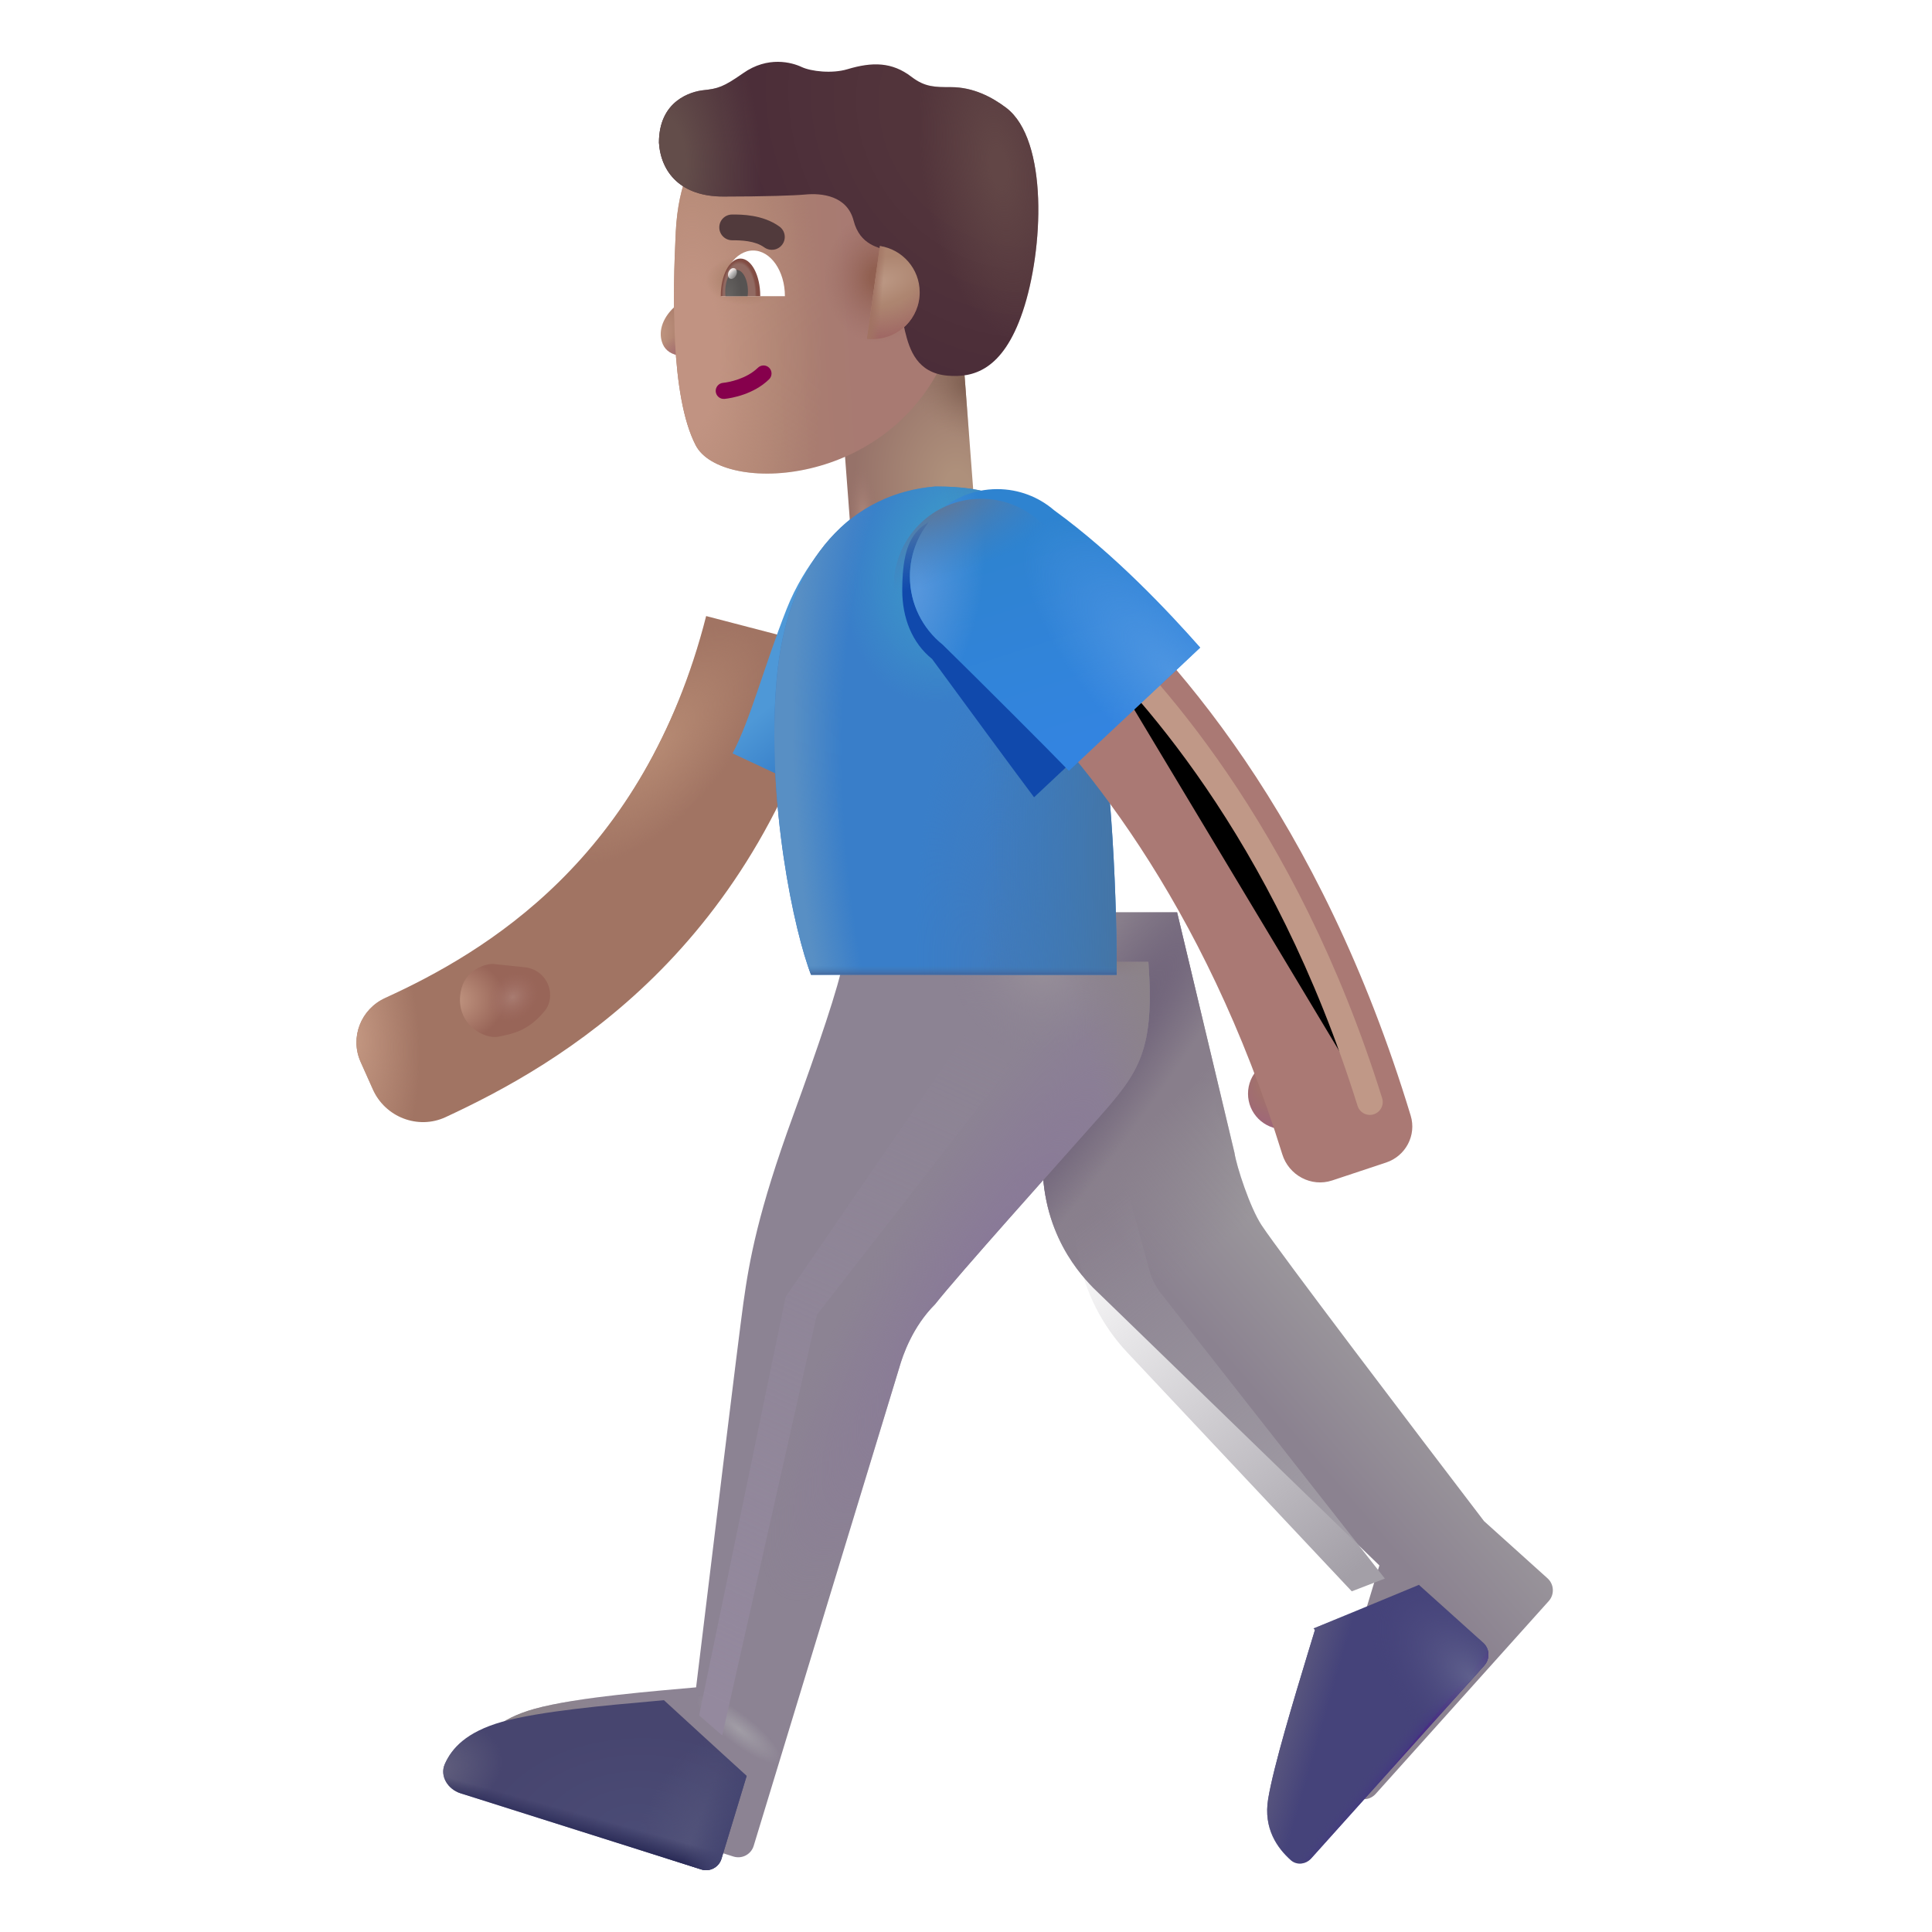 <svg viewBox="1 1 30 30" xmlns="http://www.w3.org/2000/svg">
<rect x="14.016" y="6.699" width="1.946" height="3.44" transform="rotate(-4.337 14.016 6.699)" fill="url(#paint0_radial_4002_105)"/>
<rect x="14.016" y="6.699" width="1.946" height="3.44" transform="rotate(-4.337 14.016 6.699)" fill="url(#paint1_radial_4002_105)"/>
<rect x="14.016" y="6.699" width="1.946" height="3.44" transform="rotate(-4.337 14.016 6.699)" fill="url(#paint2_radial_4002_105)"/>
<path d="M11.469 5.769C11.625 5.622 11.706 5.403 11.727 5.312H11.907V6.437C11.692 6.573 11.384 6.552 11.293 6.347C11.215 6.171 11.274 5.952 11.469 5.769Z" fill="url(#paint3_radial_4002_105)"/>
<path d="M11.469 5.769C11.625 5.622 11.706 5.403 11.727 5.312H11.907V6.437C11.692 6.573 11.384 6.552 11.293 6.347C11.215 6.171 11.274 5.952 11.469 5.769Z" fill="url(#paint4_radial_4002_105)"/>
<g filter="url(#filter0_i_4002_105)">
<path d="M11.693 4.805C11.732 4.004 11.991 3.617 12.113 3.505H15.846L15.908 6.668C15.042 8.79 12.397 8.881 12.002 8.113C11.607 7.346 11.648 5.732 11.693 4.805Z" fill="url(#paint5_linear_4002_105)"/>
<path d="M11.693 4.805C11.732 4.004 11.991 3.617 12.113 3.505H15.846L15.908 6.668C15.042 8.79 12.397 8.881 12.002 8.113C11.607 7.346 11.648 5.732 11.693 4.805Z" fill="url(#paint6_radial_4002_105)"/>
<path d="M11.693 4.805C11.732 4.004 11.991 3.617 12.113 3.505H15.846L15.908 6.668C15.042 8.79 12.397 8.881 12.002 8.113C11.607 7.346 11.648 5.732 11.693 4.805Z" fill="url(#paint7_radial_4002_105)"/>
<path d="M11.693 4.805C11.732 4.004 11.991 3.617 12.113 3.505H15.846L15.908 6.668C15.042 8.79 12.397 8.881 12.002 8.113C11.607 7.346 11.648 5.732 11.693 4.805Z" fill="url(#paint8_radial_4002_105)"/>
</g>
<g filter="url(#filter1_ii_4002_105)">
<path d="M12.332 4.052C11.676 4.052 11.363 3.681 11.332 3.216C11.332 2.56 11.833 2.42 12.027 2.4C12.246 2.376 12.332 2.353 12.637 2.138C13.025 1.864 13.398 1.97 13.547 2.04C13.695 2.11 14.023 2.146 14.258 2.075C14.648 1.958 14.953 1.962 15.254 2.193C15.463 2.353 15.617 2.353 15.867 2.353C16.211 2.353 16.503 2.507 16.723 2.673C17.38 3.17 17.305 4.88 16.98 5.841C16.67 6.76 16.203 6.868 15.812 6.833C15.342 6.791 15.223 6.435 15.152 6.138C15.096 5.9 14.952 5.148 14.887 4.9C14.751 4.838 14.456 4.814 14.355 4.427C14.255 4.039 13.863 3.995 13.598 4.021C13.436 4.036 12.988 4.052 12.332 4.052Z" fill="url(#paint9_radial_4002_105)"/>
<path d="M12.332 4.052C11.676 4.052 11.363 3.681 11.332 3.216C11.332 2.56 11.833 2.42 12.027 2.4C12.246 2.376 12.332 2.353 12.637 2.138C13.025 1.864 13.398 1.97 13.547 2.04C13.695 2.11 14.023 2.146 14.258 2.075C14.648 1.958 14.953 1.962 15.254 2.193C15.463 2.353 15.617 2.353 15.867 2.353C16.211 2.353 16.503 2.507 16.723 2.673C17.38 3.17 17.305 4.88 16.98 5.841C16.67 6.76 16.203 6.868 15.812 6.833C15.342 6.791 15.223 6.435 15.152 6.138C15.096 5.9 14.952 5.148 14.887 4.9C14.751 4.838 14.456 4.814 14.355 4.427C14.255 4.039 13.863 3.995 13.598 4.021C13.436 4.036 12.988 4.052 12.332 4.052Z" fill="url(#paint10_radial_4002_105)"/>
<path d="M12.332 4.052C11.676 4.052 11.363 3.681 11.332 3.216C11.332 2.56 11.833 2.42 12.027 2.4C12.246 2.376 12.332 2.353 12.637 2.138C13.025 1.864 13.398 1.97 13.547 2.04C13.695 2.11 14.023 2.146 14.258 2.075C14.648 1.958 14.953 1.962 15.254 2.193C15.463 2.353 15.617 2.353 15.867 2.353C16.211 2.353 16.503 2.507 16.723 2.673C17.38 3.17 17.305 4.88 16.98 5.841C16.67 6.76 16.203 6.868 15.812 6.833C15.342 6.791 15.223 6.435 15.152 6.138C15.096 5.9 14.952 5.148 14.887 4.9C14.751 4.838 14.456 4.814 14.355 4.427C14.255 4.039 13.863 3.995 13.598 4.021C13.436 4.036 12.988 4.052 12.332 4.052Z" fill="url(#paint11_radial_4002_105)"/>
</g>
<path d="M14.464 6.259L14.663 4.82C15.013 4.872 15.281 5.174 15.281 5.538C15.281 5.94 14.956 6.265 14.555 6.265C14.524 6.265 14.494 6.263 14.464 6.259Z" fill="url(#paint12_radial_4002_105)"/>
<path d="M14.464 6.259L14.663 4.82C15.013 4.872 15.281 5.174 15.281 5.538C15.281 5.94 14.956 6.265 14.555 6.265C14.524 6.265 14.494 6.263 14.464 6.259Z" fill="url(#paint13_radial_4002_105)"/>
<path d="M14.464 6.259L14.663 4.82C15.013 4.872 15.281 5.174 15.281 5.538C15.281 5.94 14.956 6.265 14.555 6.265C14.524 6.265 14.494 6.263 14.464 6.259Z" fill="url(#paint14_linear_4002_105)"/>
<g filter="url(#filter2_iii_4002_105)">
<path d="M19.169 19.901L18.278 16.167H16.497C16.445 16.782 16.345 18.383 16.207 19.683C16.07 20.983 16.7 21.714 16.973 21.995L21.419 26.308C21.221 26.969 20.792 28.333 20.692 28.933C20.615 29.395 20.837 29.701 21.043 29.885C21.136 29.968 21.277 29.949 21.361 29.856L24.049 26.861C24.141 26.758 24.132 26.6 24.03 26.508L23.044 25.62C22.002 24.256 19.853 21.427 19.591 21.026C19.409 20.75 19.2 20.11 19.169 19.901Z" fill="url(#paint15_linear_4002_105)"/>
<path d="M19.169 19.901L18.278 16.167H16.497C16.445 16.782 16.345 18.383 16.207 19.683C16.07 20.983 16.7 21.714 16.973 21.995L21.419 26.308C21.221 26.969 20.792 28.333 20.692 28.933C20.615 29.395 20.837 29.701 21.043 29.885C21.136 29.968 21.277 29.949 21.361 29.856L24.049 26.861C24.141 26.758 24.132 26.6 24.03 26.508L23.044 25.62C22.002 24.256 19.853 21.427 19.591 21.026C19.409 20.75 19.2 20.11 19.169 19.901Z" fill="url(#paint16_radial_4002_105)"/>
<path d="M19.169 19.901L18.278 16.167H16.497C16.445 16.782 16.345 18.383 16.207 19.683C16.07 20.983 16.7 21.714 16.973 21.995L21.419 26.308C21.221 26.969 20.792 28.333 20.692 28.933C20.615 29.395 20.837 29.701 21.043 29.885C21.136 29.968 21.277 29.949 21.361 29.856L24.049 26.861C24.141 26.758 24.132 26.6 24.03 26.508L23.044 25.62C22.002 24.256 19.853 21.427 19.591 21.026C19.409 20.75 19.2 20.11 19.169 19.901Z" fill="url(#paint17_radial_4002_105)"/>
</g>
<g filter="url(#filter3_i_4002_105)">
<path d="M12.817 18.519C13.2 17.468 13.533 16.49 13.59 16.136L18.332 16.136C18.432 17.511 18.188 17.848 17.559 18.558C16.866 19.339 15.387 20.987 15.02 21.452C14.67 21.802 14.52 22.241 14.465 22.433L12.203 29.863C12.162 29.996 12.021 30.07 11.888 30.028L8.151 28.846C7.956 28.784 7.825 28.58 7.907 28.393C8.014 28.149 8.24 27.894 8.793 27.737C9.456 27.55 10.736 27.454 11.309 27.401C11.522 25.636 11.968 21.97 12.043 21.433C12.137 20.761 12.27 20.019 12.817 18.519Z" fill="#8C8393"/>
<path d="M12.817 18.519C13.2 17.468 13.533 16.49 13.59 16.136L18.332 16.136C18.432 17.511 18.188 17.848 17.559 18.558C16.866 19.339 15.387 20.987 15.02 21.452C14.67 21.802 14.52 22.241 14.465 22.433L12.203 29.863C12.162 29.996 12.021 30.07 11.888 30.028L8.151 28.846C7.956 28.784 7.825 28.58 7.907 28.393C8.014 28.149 8.24 27.894 8.793 27.737C9.456 27.55 10.736 27.454 11.309 27.401C11.522 25.636 11.968 21.97 12.043 21.433C12.137 20.761 12.27 20.019 12.817 18.519Z" fill="url(#paint18_radial_4002_105)"/>
<path d="M12.817 18.519C13.2 17.468 13.533 16.49 13.59 16.136L18.332 16.136C18.432 17.511 18.188 17.848 17.559 18.558C16.866 19.339 15.387 20.987 15.02 21.452C14.67 21.802 14.52 22.241 14.465 22.433L12.203 29.863C12.162 29.996 12.021 30.07 11.888 30.028L8.151 28.846C7.956 28.784 7.825 28.58 7.907 28.393C8.014 28.149 8.24 27.894 8.793 27.737C9.456 27.55 10.736 27.454 11.309 27.401C11.522 25.636 11.968 21.97 12.043 21.433C12.137 20.761 12.27 20.019 12.817 18.519Z" fill="url(#paint19_radial_4002_105)"/>
<path d="M12.817 18.519C13.2 17.468 13.533 16.49 13.59 16.136L18.332 16.136C18.432 17.511 18.188 17.848 17.559 18.558C16.866 19.339 15.387 20.987 15.02 21.452C14.67 21.802 14.52 22.241 14.465 22.433L12.203 29.863C12.162 29.996 12.021 30.07 11.888 30.028L8.151 28.846C7.956 28.784 7.825 28.58 7.907 28.393C8.014 28.149 8.24 27.894 8.793 27.737C9.456 27.55 10.736 27.454 11.309 27.401C11.522 25.636 11.968 21.97 12.043 21.433C12.137 20.761 12.27 20.019 12.817 18.519Z" fill="url(#paint20_linear_4002_105)"/>
<path d="M12.817 18.519C13.2 17.468 13.533 16.49 13.59 16.136L18.332 16.136C18.432 17.511 18.188 17.848 17.559 18.558C16.866 19.339 15.387 20.987 15.02 21.452C14.67 21.802 14.52 22.241 14.465 22.433L12.203 29.863C12.162 29.996 12.021 30.07 11.888 30.028L8.151 28.846C7.956 28.784 7.825 28.58 7.907 28.393C8.014 28.149 8.24 27.894 8.793 27.737C9.456 27.55 10.736 27.454 11.309 27.401C11.522 25.636 11.968 21.97 12.043 21.433C12.137 20.761 12.27 20.019 12.817 18.519Z" fill="url(#paint21_radial_4002_105)"/>
<path d="M12.817 18.519C13.2 17.468 13.533 16.49 13.59 16.136L18.332 16.136C18.432 17.511 18.188 17.848 17.559 18.558C16.866 19.339 15.387 20.987 15.02 21.452C14.67 21.802 14.52 22.241 14.465 22.433L12.203 29.863C12.162 29.996 12.021 30.07 11.888 30.028L8.151 28.846C7.956 28.784 7.825 28.58 7.907 28.393C8.014 28.149 8.24 27.894 8.793 27.737C9.456 27.55 10.736 27.454 11.309 27.401C11.522 25.636 11.968 21.97 12.043 21.433C12.137 20.761 12.27 20.019 12.817 18.519Z" fill="url(#paint22_radial_4002_105)"/>
</g>
<path d="M12.594 28.577L12.203 29.863C12.162 29.996 12.021 30.07 11.888 30.028L8.151 28.846C7.956 28.784 7.825 28.58 7.907 28.393C8.014 28.149 8.24 27.894 8.793 27.737C9.384 27.57 10.466 27.476 11.099 27.42C11.176 27.413 11.247 27.407 11.309 27.401L11.309 27.4L12.594 28.577Z" fill="url(#paint23_radial_4002_105)"/>
<path d="M12.594 28.577L12.203 29.863C12.162 29.996 12.021 30.07 11.888 30.028L8.151 28.846C7.956 28.784 7.825 28.58 7.907 28.393C8.014 28.149 8.24 27.894 8.793 27.737C9.384 27.57 10.466 27.476 11.099 27.42C11.176 27.413 11.247 27.407 11.309 27.401L11.309 27.4L12.594 28.577Z" fill="url(#paint24_radial_4002_105)"/>
<path d="M12.594 28.577L12.203 29.863C12.162 29.996 12.021 30.07 11.888 30.028L8.151 28.846C7.956 28.784 7.825 28.58 7.907 28.393C8.014 28.149 8.24 27.894 8.793 27.737C9.384 27.57 10.466 27.476 11.099 27.42C11.176 27.413 11.247 27.407 11.309 27.401L11.309 27.4L12.594 28.577Z" fill="url(#paint25_radial_4002_105)"/>
<path d="M12.594 28.577L12.203 29.863C12.162 29.996 12.021 30.07 11.888 30.028L8.151 28.846C7.956 28.784 7.825 28.58 7.907 28.393C8.014 28.149 8.24 27.894 8.793 27.737C9.384 27.57 10.466 27.476 11.099 27.42C11.176 27.413 11.247 27.407 11.309 27.401L11.309 27.4L12.594 28.577Z" fill="url(#paint26_linear_4002_105)"/>
<path d="M12.594 28.577L12.203 29.863C12.162 29.996 12.021 30.07 11.888 30.028L8.151 28.846C7.956 28.784 7.825 28.58 7.907 28.393C8.014 28.149 8.24 27.894 8.793 27.737C9.384 27.57 10.466 27.476 11.099 27.42C11.176 27.413 11.247 27.407 11.309 27.401L11.309 27.4L12.594 28.577Z" fill="url(#paint27_linear_4002_105)"/>
<path d="M23.035 25.609L21.397 26.287L21.419 26.308C21.388 26.411 21.351 26.531 21.311 26.662C21.095 27.375 20.776 28.426 20.692 28.933C20.615 29.395 20.837 29.701 21.043 29.885C21.136 29.968 21.277 29.949 21.361 29.856L24.048 26.861C24.14 26.758 24.132 26.6 24.03 26.508L23.044 25.62C23.041 25.617 23.038 25.613 23.035 25.609Z" fill="#45437A"/>
<path d="M23.035 25.609L21.397 26.287L21.419 26.308C21.388 26.411 21.351 26.531 21.311 26.662C21.095 27.375 20.776 28.426 20.692 28.933C20.615 29.395 20.837 29.701 21.043 29.885C21.136 29.968 21.277 29.949 21.361 29.856L24.048 26.861C24.14 26.758 24.132 26.6 24.03 26.508L23.044 25.62C23.041 25.617 23.038 25.613 23.035 25.609Z" fill="url(#paint28_linear_4002_105)"/>
<path d="M23.035 25.609L21.397 26.287L21.419 26.308C21.388 26.411 21.351 26.531 21.311 26.662C21.095 27.375 20.776 28.426 20.692 28.933C20.615 29.395 20.837 29.701 21.043 29.885C21.136 29.968 21.277 29.949 21.361 29.856L24.048 26.861C24.14 26.758 24.132 26.6 24.03 26.508L23.044 25.62C23.041 25.617 23.038 25.613 23.035 25.609Z" fill="url(#paint29_linear_4002_105)"/>
<path d="M23.035 25.609L21.397 26.287L21.419 26.308C21.388 26.411 21.351 26.531 21.311 26.662C21.095 27.375 20.776 28.426 20.692 28.933C20.615 29.395 20.837 29.701 21.043 29.885C21.136 29.968 21.277 29.949 21.361 29.856L24.048 26.861C24.14 26.758 24.132 26.6 24.03 26.508L23.044 25.62C23.041 25.617 23.038 25.613 23.035 25.609Z" fill="url(#paint30_radial_4002_105)"/>
<g filter="url(#filter4_ii_4002_105)">
<path fill-rule="evenodd" clip-rule="evenodd" d="M9.169 18.347C8.74 18.546 8.23 18.346 8.039 17.914L7.849 17.488C7.681 17.108 7.854 16.669 8.232 16.496C9.765 15.792 12.255 14.347 13.215 10.566L15.223 11.089C14.037 15.757 10.932 17.529 9.169 18.347Z" fill="#A17463"/>
<path fill-rule="evenodd" clip-rule="evenodd" d="M9.169 18.347C8.74 18.546 8.23 18.346 8.039 17.914L7.849 17.488C7.681 17.108 7.854 16.669 8.232 16.496C9.765 15.792 12.255 14.347 13.215 10.566L15.223 11.089C14.037 15.757 10.932 17.529 9.169 18.347Z" fill="url(#paint31_radial_4002_105)"/>
<path fill-rule="evenodd" clip-rule="evenodd" d="M9.169 18.347C8.74 18.546 8.23 18.346 8.039 17.914L7.849 17.488C7.681 17.108 7.854 16.669 8.232 16.496C9.765 15.792 12.255 14.347 13.215 10.566L15.223 11.089C14.037 15.757 10.932 17.529 9.169 18.347Z" fill="url(#paint32_radial_4002_105)"/>
</g>
<path d="M13.215 10.456C13.496 9.744 13.989 9.232 14.2 9.066L14.16 13.534L12.375 12.698C12.653 12.175 12.864 11.347 13.215 10.456Z" fill="url(#paint33_linear_4002_105)"/>
<path d="M15.524 8.554C16.414 8.554 16.66 8.769 16.957 8.96L17.981 11.558C18.281 12.958 18.345 15.193 18.34 16.136H13.594C13.336 15.48 12.897 13.461 13.059 11.558C13.223 9.628 14.266 8.655 15.524 8.554Z" fill="#397EC9"/>
<path d="M15.524 8.554C16.414 8.554 16.66 8.769 16.957 8.96L17.981 11.558C18.281 12.958 18.345 15.193 18.34 16.136H13.594C13.336 15.48 12.897 13.461 13.059 11.558C13.223 9.628 14.266 8.655 15.524 8.554Z" fill="url(#paint34_radial_4002_105)"/>
<path d="M15.524 8.554C16.414 8.554 16.66 8.769 16.957 8.96L17.981 11.558C18.281 12.958 18.345 15.193 18.34 16.136H13.594C13.336 15.48 12.897 13.461 13.059 11.558C13.223 9.628 14.266 8.655 15.524 8.554Z" fill="url(#paint35_radial_4002_105)"/>
<path d="M15.524 8.554C16.414 8.554 16.66 8.769 16.957 8.96L17.981 11.558C18.281 12.958 18.345 15.193 18.34 16.136H13.594C13.336 15.48 12.897 13.461 13.059 11.558C13.223 9.628 14.266 8.655 15.524 8.554Z" fill="url(#paint36_radial_4002_105)"/>
<path d="M15.524 8.554C16.414 8.554 16.66 8.769 16.957 8.96L17.981 11.558C18.281 12.958 18.345 15.193 18.34 16.136H13.594C13.336 15.48 12.897 13.461 13.059 11.558C13.223 9.628 14.266 8.655 15.524 8.554Z" fill="url(#paint37_radial_4002_105)"/>
<path d="M15.524 8.554C16.414 8.554 16.66 8.769 16.957 8.96L17.981 11.558C18.281 12.958 18.345 15.193 18.34 16.136H13.594C13.336 15.48 12.897 13.461 13.059 11.558C13.223 9.628 14.266 8.655 15.524 8.554Z" fill="url(#paint38_linear_4002_105)"/>
<circle cx="20.93" cy="17.983" r="0.551" fill="url(#paint39_radial_4002_105)"/>
<g filter="url(#filter5_f_4002_105)">
<path d="M15.473 11.232C15.162 10.983 15.01 10.593 15.01 10.165C15.01 9.416 15.195 9.005 15.944 9.005C16.281 9.005 16.589 9.128 16.826 9.332C17.777 10.023 18.616 10.923 19.096 11.466L17.057 13.38C16.769 12.997 15.988 11.935 15.473 11.232Z" fill="#1049AC"/>
</g>
<g filter="url(#filter6_ii_4002_105)">
<path fill-rule="evenodd" clip-rule="evenodd" d="M21.836 19.18C21.511 19.288 21.162 19.1 21.061 18.773C19.846 14.851 17.895 12.483 16.519 11.228C16.081 10.828 16.003 10.146 16.391 9.697C16.737 9.296 17.335 9.225 17.739 9.568C19.365 10.949 21.65 13.544 23.055 18.173C23.148 18.479 22.977 18.801 22.673 18.902L21.836 19.18Z" fill="#AA7974"/>
</g>
<g filter="url(#filter7_f_4002_105)">
<path d="M17.787 10.644C18.756 11.55 20.943 13.862 22.271 18.112" stroke="#C09887" stroke-width="0.4" stroke-linecap="round"/>
</g>
<g filter="url(#filter8_i_4002_105)">
<path d="M15.388 11.16C15.078 10.911 14.879 10.529 14.879 10.101C14.879 9.352 15.486 8.745 16.235 8.745C16.572 8.745 16.88 8.868 17.117 9.072C18.068 9.763 18.907 10.663 19.387 11.206L17.348 13.12C17.04 12.8 15.966 11.728 15.388 11.16Z" fill="url(#paint40_linear_4002_105)"/>
<path d="M15.388 11.16C15.078 10.911 14.879 10.529 14.879 10.101C14.879 9.352 15.486 8.745 16.235 8.745C16.572 8.745 16.88 8.868 17.117 9.072C18.068 9.763 18.907 10.663 19.387 11.206L17.348 13.12C17.04 12.8 15.966 11.728 15.388 11.16Z" fill="url(#paint41_radial_4002_105)"/>
<path d="M15.388 11.16C15.078 10.911 14.879 10.529 14.879 10.101C14.879 9.352 15.486 8.745 16.235 8.745C16.572 8.745 16.88 8.868 17.117 9.072C18.068 9.763 18.907 10.663 19.387 11.206L17.348 13.12C17.04 12.8 15.966 11.728 15.388 11.16Z" fill="url(#paint42_radial_4002_105)"/>
</g>
<path d="M15.388 11.16C15.078 10.911 14.879 10.529 14.879 10.101C14.879 9.352 15.486 8.745 16.235 8.745C16.572 8.745 16.88 8.868 17.117 9.072C18.068 9.763 18.907 10.663 19.387 11.206L17.348 13.12C17.04 12.8 15.966 11.728 15.388 11.16Z" fill="url(#paint43_radial_4002_105)"/>
<path d="M8.657 15.968L9.153 16.02C9.363 16.042 9.527 16.212 9.541 16.422C9.548 16.518 9.524 16.614 9.465 16.689C9.201 17.019 8.94 17.055 8.743 17.097C8.524 17.144 8.067 16.905 8.153 16.405C8.213 16.058 8.534 15.965 8.657 15.968Z" fill="url(#paint44_radial_4002_105)"/>
<path d="M8.657 15.968L9.153 16.02C9.363 16.042 9.527 16.212 9.541 16.422C9.548 16.518 9.524 16.614 9.465 16.689C9.201 17.019 8.94 17.055 8.743 17.097C8.524 17.144 8.067 16.905 8.153 16.405C8.213 16.058 8.534 15.965 8.657 15.968Z" fill="url(#paint45_radial_4002_105)"/>
<path fill-rule="evenodd" clip-rule="evenodd" d="M12.945 6.712C12.993 6.762 12.992 6.841 12.943 6.889C12.705 7.123 12.361 7.183 12.251 7.194C12.183 7.201 12.121 7.151 12.114 7.082C12.107 7.014 12.157 6.952 12.226 6.945C12.319 6.936 12.592 6.883 12.768 6.711C12.818 6.662 12.897 6.663 12.945 6.712Z" fill="#86004C"/>
<path d="M12.2 5.599H13.188C13.188 5.207 12.966 4.89 12.694 4.89C12.421 4.89 12.2 5.207 12.2 5.599Z" fill="white"/>
<path d="M12.805 5.599L12.805 5.595C12.805 5.274 12.668 5.015 12.498 5.015C12.329 5.015 12.192 5.274 12.192 5.595L12.192 5.599H12.805Z" fill="url(#paint46_radial_4002_105)"/>
<path d="M12.609 5.599C12.612 5.575 12.614 5.551 12.614 5.526C12.614 5.341 12.535 5.191 12.438 5.191C12.341 5.191 12.262 5.341 12.262 5.526C12.262 5.551 12.263 5.575 12.266 5.599H12.609Z" fill="url(#paint47_radial_4002_105)"/>
<ellipse cx="12.373" cy="5.247" rx="0.064" ry="0.088" transform="rotate(24.61 12.373 5.247)" fill="url(#paint48_linear_4002_105)"/>
<g filter="url(#filter9_f_4002_105)">
<path d="M13.2 21.136L11.856 27.636L12.215 27.948L13.684 21.417L16.7 17.542L15.996 17.058L13.2 21.136Z" fill="url(#paint49_linear_4002_105)"/>
</g>
<g filter="url(#filter10_f_4002_105)">
<path d="M19.028 21.084L22.504 25.512L21.99 25.71L18.505 22.002C18.115 21.587 17.851 21.069 17.745 20.509L17.554 19.509L18.306 18.736L18.849 20.729C18.885 20.858 18.945 20.978 19.028 21.084Z" fill="url(#paint50_linear_4002_105)"/>
</g>
<g filter="url(#filter11_i_4002_105)">
<path fill-rule="evenodd" clip-rule="evenodd" d="M12.969 4.742C12.822 4.636 12.606 4.631 12.469 4.631C12.358 4.631 12.269 4.541 12.269 4.431C12.269 4.32 12.358 4.231 12.469 4.231C12.472 4.231 12.475 4.231 12.478 4.231C12.607 4.231 12.942 4.23 13.202 4.417C13.292 4.481 13.313 4.606 13.248 4.696C13.184 4.785 13.059 4.806 12.969 4.742Z" fill="#513A3C"/>
</g>
<defs>
<filter id="filter0_i_4002_105" x="11.465" y="3.305" width="4.443" height="5.249" filterUnits="userSpaceOnUse" color-interpolation-filters="sRGB">
<feFlood flood-opacity="0" result="BackgroundImageFix"/>
<feBlend mode="normal" in="SourceGraphic" in2="BackgroundImageFix" result="shape"/>
<feColorMatrix in="SourceAlpha" type="matrix" values="0 0 0 0 0 0 0 0 0 0 0 0 0 0 0 0 0 0 127 0" result="hardAlpha"/>
<feOffset dx="-0.2" dy="-0.2"/>
<feGaussianBlur stdDeviation="0.5"/>
<feComposite in2="hardAlpha" operator="arithmetic" k2="-1" k3="1"/>
<feColorMatrix type="matrix" values="0 0 0 0 0.545 0 0 0 0 0.329 0 0 0 0 0.431 0 0 0 1 0"/>
<feBlend mode="normal" in2="shape" result="effect1_innerShadow_4002_105"/>
</filter>
<filter id="filter1_ii_4002_105" x="11.032" y="1.66" width="6.391" height="5.479" filterUnits="userSpaceOnUse" color-interpolation-filters="sRGB">
<feFlood flood-opacity="0" result="BackgroundImageFix"/>
<feBlend mode="normal" in="SourceGraphic" in2="BackgroundImageFix" result="shape"/>
<feColorMatrix in="SourceAlpha" type="matrix" values="0 0 0 0 0 0 0 0 0 0 0 0 0 0 0 0 0 0 127 0" result="hardAlpha"/>
<feOffset dx="-0.3" dy="0.3"/>
<feGaussianBlur stdDeviation="0.3"/>
<feComposite in2="hardAlpha" operator="arithmetic" k2="-1" k3="1"/>
<feColorMatrix type="matrix" values="0 0 0 0 0.376 0 0 0 0 0.267 0 0 0 0 0.267 0 0 0 1 0"/>
<feBlend mode="normal" in2="shape" result="effect1_innerShadow_4002_105"/>
<feColorMatrix in="SourceAlpha" type="matrix" values="0 0 0 0 0 0 0 0 0 0 0 0 0 0 0 0 0 0 127 0" result="hardAlpha"/>
<feOffset dx="0.2" dy="-0.3"/>
<feGaussianBlur stdDeviation="0.375"/>
<feComposite in2="hardAlpha" operator="arithmetic" k2="-1" k3="1"/>
<feColorMatrix type="matrix" values="0 0 0 0 0.259 0 0 0 0 0.137 0 0 0 0 0.18 0 0 0 1 0"/>
<feBlend mode="normal" in2="effect1_innerShadow_4002_105" result="effect2_innerShadow_4002_105"/>
</filter>
<filter id="filter2_iii_4002_105" x="16.188" y="15.417" width="8.674" height="14.771" filterUnits="userSpaceOnUse" color-interpolation-filters="sRGB">
<feFlood flood-opacity="0" result="BackgroundImageFix"/>
<feBlend mode="normal" in="SourceGraphic" in2="BackgroundImageFix" result="shape"/>
<feColorMatrix in="SourceAlpha" type="matrix" values="0 0 0 0 0 0 0 0 0 0 0 0 0 0 0 0 0 0 127 0" result="hardAlpha"/>
<feOffset dx="0.75" dy="-0.75"/>
<feGaussianBlur stdDeviation="0.5"/>
<feComposite in2="hardAlpha" operator="arithmetic" k2="-1" k3="1"/>
<feColorMatrix type="matrix" values="0 0 0 0 0.439 0 0 0 0 0.388 0 0 0 0 0.486 0 0 0 1 0"/>
<feBlend mode="normal" in2="shape" result="effect1_innerShadow_4002_105"/>
<feColorMatrix in="SourceAlpha" type="matrix" values="0 0 0 0 0 0 0 0 0 0 0 0 0 0 0 0 0 0 127 0" result="hardAlpha"/>
<feOffset dy="-0.5"/>
<feGaussianBlur stdDeviation="0.375"/>
<feComposite in2="hardAlpha" operator="arithmetic" k2="-1" k3="1"/>
<feColorMatrix type="matrix" values="0 0 0 0 0.537 0 0 0 0 0.424 0 0 0 0 0.635 0 0 0 1 0"/>
<feBlend mode="normal" in2="effect1_innerShadow_4002_105" result="effect2_innerShadow_4002_105"/>
<feColorMatrix in="SourceAlpha" type="matrix" values="0 0 0 0 0 0 0 0 0 0 0 0 0 0 0 0 0 0 127 0" result="hardAlpha"/>
<feOffset dx="0.25" dy="0.25"/>
<feGaussianBlur stdDeviation="0.375"/>
<feComposite in2="hardAlpha" operator="arithmetic" k2="-1" k3="1"/>
<feColorMatrix type="matrix" values="0 0 0 0 0.529 0 0 0 0 0.49 0 0 0 0 0.537 0 0 0 1 0"/>
<feBlend mode="normal" in2="effect2_innerShadow_4002_105" result="effect3_innerShadow_4002_105"/>
</filter>
<filter id="filter3_i_4002_105" x="7.882" y="15.936" width="10.972" height="14.104" filterUnits="userSpaceOnUse" color-interpolation-filters="sRGB">
<feFlood flood-opacity="0" result="BackgroundImageFix"/>
<feBlend mode="normal" in="SourceGraphic" in2="BackgroundImageFix" result="shape"/>
<feColorMatrix in="SourceAlpha" type="matrix" values="0 0 0 0 0 0 0 0 0 0 0 0 0 0 0 0 0 0 127 0" result="hardAlpha"/>
<feOffset dx="0.5" dy="-0.2"/>
<feGaussianBlur stdDeviation="0.25"/>
<feComposite in2="hardAlpha" operator="arithmetic" k2="-1" k3="1"/>
<feColorMatrix type="matrix" values="0 0 0 0 0.62 0 0 0 0 0.592 0 0 0 0 0.612 0 0 0 1 0"/>
<feBlend mode="normal" in2="shape" result="effect1_innerShadow_4002_105"/>
</filter>
<filter id="filter4_ii_4002_105" x="6.785" y="10.566" width="8.438" height="7.859" filterUnits="userSpaceOnUse" color-interpolation-filters="sRGB">
<feFlood flood-opacity="0" result="BackgroundImageFix"/>
<feBlend mode="normal" in="SourceGraphic" in2="BackgroundImageFix" result="shape"/>
<feColorMatrix in="SourceAlpha" type="matrix" values="0 0 0 0 0 0 0 0 0 0 0 0 0 0 0 0 0 0 127 0" result="hardAlpha"/>
<feOffset dx="-1"/>
<feGaussianBlur stdDeviation="0.5"/>
<feComposite in2="hardAlpha" operator="arithmetic" k2="-1" k3="1"/>
<feColorMatrix type="matrix" values="0 0 0 0 0.573 0 0 0 0 0.325 0 0 0 0 0.38 0 0 0 1 0"/>
<feBlend mode="normal" in2="shape" result="effect1_innerShadow_4002_105"/>
<feColorMatrix in="SourceAlpha" type="matrix" values="0 0 0 0 0 0 0 0 0 0 0 0 0 0 0 0 0 0 127 0" result="hardAlpha"/>
<feOffset dx="-0.25"/>
<feGaussianBlur stdDeviation="0.25"/>
<feComposite in2="hardAlpha" operator="arithmetic" k2="-1" k3="1"/>
<feColorMatrix type="matrix" values="0 0 0 0 0.565 0 0 0 0 0.341 0 0 0 0 0.427 0 0 0 1 0"/>
<feBlend mode="normal" in2="effect1_innerShadow_4002_105" result="effect2_innerShadow_4002_105"/>
</filter>
<filter id="filter5_f_4002_105" x="14.26" y="8.255" width="5.586" height="5.875" filterUnits="userSpaceOnUse" color-interpolation-filters="sRGB">
<feFlood flood-opacity="0" result="BackgroundImageFix"/>
<feBlend mode="normal" in="SourceGraphic" in2="BackgroundImageFix" result="shape"/>
<feGaussianBlur stdDeviation="0.375" result="effect1_foregroundBlur_4002_105"/>
</filter>
<filter id="filter6_ii_4002_105" x="15.741" y="9.099" width="7.59" height="10.511" filterUnits="userSpaceOnUse" color-interpolation-filters="sRGB">
<feFlood flood-opacity="0" result="BackgroundImageFix"/>
<feBlend mode="normal" in="SourceGraphic" in2="BackgroundImageFix" result="shape"/>
<feColorMatrix in="SourceAlpha" type="matrix" values="0 0 0 0 0 0 0 0 0 0 0 0 0 0 0 0 0 0 127 0" result="hardAlpha"/>
<feOffset dx="0.25" dy="-0.25"/>
<feGaussianBlur stdDeviation="0.4"/>
<feComposite in2="hardAlpha" operator="arithmetic" k2="-1" k3="1"/>
<feColorMatrix type="matrix" values="0 0 0 0 0.635 0 0 0 0 0.404 0 0 0 0 0.522 0 0 0 1 0"/>
<feBlend mode="normal" in2="shape" result="effect1_innerShadow_4002_105"/>
<feColorMatrix in="SourceAlpha" type="matrix" values="0 0 0 0 0 0 0 0 0 0 0 0 0 0 0 0 0 0 127 0" result="hardAlpha"/>
<feOffset dx="-0.4" dy="0.4"/>
<feGaussianBlur stdDeviation="0.4"/>
<feComposite in2="hardAlpha" operator="arithmetic" k2="-1" k3="1"/>
<feColorMatrix type="matrix" values="0 0 0 0 0.745 0 0 0 0 0.6 0 0 0 0 0.486 0 0 0 1 0"/>
<feBlend mode="normal" in2="effect1_innerShadow_4002_105" result="effect2_innerShadow_4002_105"/>
</filter>
<filter id="filter7_f_4002_105" x="16.987" y="9.844" width="6.084" height="9.069" filterUnits="userSpaceOnUse" color-interpolation-filters="sRGB">
<feFlood flood-opacity="0" result="BackgroundImageFix"/>
<feBlend mode="normal" in="SourceGraphic" in2="BackgroundImageFix" result="shape"/>
<feGaussianBlur stdDeviation="0.3" result="effect1_foregroundBlur_4002_105"/>
</filter>
<filter id="filter8_i_4002_105" x="14.879" y="8.595" width="4.758" height="4.525" filterUnits="userSpaceOnUse" color-interpolation-filters="sRGB">
<feFlood flood-opacity="0" result="BackgroundImageFix"/>
<feBlend mode="normal" in="SourceGraphic" in2="BackgroundImageFix" result="shape"/>
<feColorMatrix in="SourceAlpha" type="matrix" values="0 0 0 0 0 0 0 0 0 0 0 0 0 0 0 0 0 0 127 0" result="hardAlpha"/>
<feOffset dx="0.25" dy="-0.15"/>
<feGaussianBlur stdDeviation="0.25"/>
<feComposite in2="hardAlpha" operator="arithmetic" k2="-1" k3="1"/>
<feColorMatrix type="matrix" values="0 0 0 0 0.161 0 0 0 0 0.475 0 0 0 0 0.867 0 0 0 1 0"/>
<feBlend mode="normal" in2="shape" result="effect1_innerShadow_4002_105"/>
</filter>
<filter id="filter9_f_4002_105" x="10.856" y="16.058" width="6.844" height="12.891" filterUnits="userSpaceOnUse" color-interpolation-filters="sRGB">
<feFlood flood-opacity="0" result="BackgroundImageFix"/>
<feBlend mode="normal" in="SourceGraphic" in2="BackgroundImageFix" result="shape"/>
<feGaussianBlur stdDeviation="0.5" result="effect1_foregroundBlur_4002_105"/>
</filter>
<filter id="filter10_f_4002_105" x="16.804" y="17.986" width="6.45" height="8.475" filterUnits="userSpaceOnUse" color-interpolation-filters="sRGB">
<feFlood flood-opacity="0" result="BackgroundImageFix"/>
<feBlend mode="normal" in="SourceGraphic" in2="BackgroundImageFix" result="shape"/>
<feGaussianBlur stdDeviation="0.375" result="effect1_foregroundBlur_4002_105"/>
</filter>
<filter id="filter11_i_4002_105" x="12.169" y="4.231" width="1.117" height="0.648" filterUnits="userSpaceOnUse" color-interpolation-filters="sRGB">
<feFlood flood-opacity="0" result="BackgroundImageFix"/>
<feBlend mode="normal" in="SourceGraphic" in2="BackgroundImageFix" result="shape"/>
<feColorMatrix in="SourceAlpha" type="matrix" values="0 0 0 0 0 0 0 0 0 0 0 0 0 0 0 0 0 0 127 0" result="hardAlpha"/>
<feOffset dx="-0.1" dy="0.1"/>
<feGaussianBlur stdDeviation="0.1"/>
<feComposite in2="hardAlpha" operator="arithmetic" k2="-1" k3="1"/>
<feColorMatrix type="matrix" values="0 0 0 0 0.259 0 0 0 0 0.169 0 0 0 0 0.161 0 0 0 1 0"/>
<feBlend mode="normal" in2="shape" result="effect1_innerShadow_4002_105"/>
</filter>
<radialGradient id="paint0_radial_4002_105" cx="0" cy="0" r="1" gradientUnits="userSpaceOnUse" gradientTransform="translate(15.724 8.708) rotate(-91.333) scale(2.214 1.599)">
<stop offset="0.116" stop-color="#AE907B"/>
<stop offset="1" stop-color="#967269"/>
</radialGradient>
<radialGradient id="paint1_radial_4002_105" cx="0" cy="0" r="1" gradientUnits="userSpaceOnUse" gradientTransform="translate(16.078 7.137) rotate(128.9) scale(0.854 1.156)">
<stop stop-color="#77584A"/>
<stop offset="1" stop-color="#9C7C6A" stop-opacity="0"/>
</radialGradient>
<radialGradient id="paint2_radial_4002_105" cx="0" cy="0" r="1" gradientUnits="userSpaceOnUse" gradientTransform="translate(14.23 9.112) rotate(-89.272) scale(0.869 0.24)">
<stop stop-color="#B08A7D"/>
<stop offset="1" stop-color="#9A746D" stop-opacity="0"/>
</radialGradient>
<radialGradient id="paint3_radial_4002_105" cx="0" cy="0" r="1" gradientUnits="userSpaceOnUse" gradientTransform="translate(11.178 6.206) rotate(28.413) scale(0.542 0.765)">
<stop offset="0.101" stop-color="#BF9580"/>
<stop offset="0.684" stop-color="#AD7F6D"/>
</radialGradient>
<radialGradient id="paint4_radial_4002_105" cx="0" cy="0" r="1" gradientUnits="userSpaceOnUse" gradientTransform="translate(11.583 6.523) rotate(-112.383) scale(0.315 0.473)">
<stop stop-color="#A66D75"/>
<stop offset="1" stop-color="#A66D75" stop-opacity="0"/>
</radialGradient>
<linearGradient id="paint5_linear_4002_105" x1="14.528" y1="6.245" x2="11.665" y2="6.417" gradientUnits="userSpaceOnUse">
<stop stop-color="#A87A72"/>
<stop offset="1" stop-color="#AB826C"/>
</linearGradient>
<radialGradient id="paint6_radial_4002_105" cx="0" cy="0" r="1" gradientUnits="userSpaceOnUse" gradientTransform="translate(14.84 5.503) rotate(-176.82) scale(0.845 1.03)">
<stop offset="0.156" stop-color="#916051"/>
<stop offset="1" stop-color="#9C6E67" stop-opacity="0"/>
</radialGradient>
<radialGradient id="paint7_radial_4002_105" cx="0" cy="0" r="1" gradientUnits="userSpaceOnUse" gradientTransform="translate(11.944 6.69) rotate(-90) scale(5.188 2.016)">
<stop offset="0.219" stop-color="#C19382"/>
<stop offset="1" stop-color="#BD927E" stop-opacity="0"/>
</radialGradient>
<radialGradient id="paint8_radial_4002_105" cx="0" cy="0" r="1" gradientUnits="userSpaceOnUse" gradientTransform="translate(12.772 5.55) rotate(90) scale(0.391 0.609)">
<stop offset="0.155" stop-color="#A67D65"/>
<stop offset="1" stop-color="#A67D65" stop-opacity="0"/>
</radialGradient>
<radialGradient id="paint9_radial_4002_105" cx="0" cy="0" r="1" gradientUnits="userSpaceOnUse" gradientTransform="translate(16.715 2.841) rotate(137.726) scale(4.646 5.268)">
<stop offset="0.363" stop-color="#52343B"/>
<stop offset="1" stop-color="#492B38"/>
</radialGradient>
<radialGradient id="paint10_radial_4002_105" cx="0" cy="0" r="1" gradientUnits="userSpaceOnUse" gradientTransform="translate(16.608 3.59) rotate(81.634) scale(2.712 1.198)">
<stop offset="0.106" stop-color="#624646"/>
<stop offset="1" stop-color="#624646" stop-opacity="0"/>
</radialGradient>
<radialGradient id="paint11_radial_4002_105" cx="0" cy="0" r="1" gradientUnits="userSpaceOnUse" gradientTransform="translate(11.418 3.456) rotate(-3.576) scale(1.503 2.949)">
<stop offset="0.218" stop-color="#634D4A"/>
<stop offset="1" stop-color="#634D4A" stop-opacity="0"/>
</radialGradient>
<radialGradient id="paint12_radial_4002_105" cx="0" cy="0" r="1" gradientUnits="userSpaceOnUse" gradientTransform="translate(14.616 5.386) rotate(-16.189) scale(0.757 0.369)">
<stop offset="0.17" stop-color="#BA9682"/>
<stop offset="1" stop-color="#AD8570"/>
</radialGradient>
<radialGradient id="paint13_radial_4002_105" cx="0" cy="0" r="1" gradientUnits="userSpaceOnUse" gradientTransform="translate(14.647 5.085) rotate(79.157) scale(1.201 1.252)">
<stop offset="0.556" stop-color="#9E6563" stop-opacity="0"/>
<stop offset="1" stop-color="#9E6563"/>
</radialGradient>
<linearGradient id="paint14_linear_4002_105" x1="14.561" y1="5.454" x2="14.709" y2="5.466" gradientUnits="userSpaceOnUse">
<stop stop-color="#A17363"/>
<stop offset="1" stop-color="#A17363" stop-opacity="0"/>
</linearGradient>
<linearGradient id="paint15_linear_4002_105" x1="17.973" y1="22.839" x2="20.202" y2="20.896" gradientUnits="userSpaceOnUse">
<stop offset="0.211" stop-color="#8B8290"/>
<stop offset="1" stop-color="#9F9C9F"/>
</linearGradient>
<radialGradient id="paint16_radial_4002_105" cx="0" cy="0" r="1" gradientUnits="userSpaceOnUse" gradientTransform="translate(16.953 17.98) rotate(50.148) scale(3.829 7.772)">
<stop offset="0.434" stop-color="#887E8B"/>
<stop offset="1" stop-color="#887E8B" stop-opacity="0"/>
</radialGradient>
<radialGradient id="paint17_radial_4002_105" cx="0" cy="0" r="1" gradientUnits="userSpaceOnUse" gradientTransform="translate(16.637 18.995) rotate(36.384) scale(1.106 6.644)">
<stop offset="0.043" stop-color="#695C75"/>
<stop offset="1" stop-color="#695C75" stop-opacity="0"/>
</radialGradient>
<radialGradient id="paint18_radial_4002_105" cx="0" cy="0" r="1" gradientUnits="userSpaceOnUse" gradientTransform="translate(15.856 20.839) rotate(-57.698) scale(6.082 1.602)">
<stop offset="0.07" stop-color="#897998"/>
<stop offset="1" stop-color="#897998" stop-opacity="0"/>
</radialGradient>
<radialGradient id="paint19_radial_4002_105" cx="0" cy="0" r="1" gradientUnits="userSpaceOnUse" gradientTransform="translate(16.668 16.136) rotate(90) scale(1.422 1.386)">
<stop stop-color="#99919A"/>
<stop offset="1" stop-color="#8C8393" stop-opacity="0"/>
</radialGradient>
<linearGradient id="paint20_linear_4002_105" x1="15.746" y1="16.026" x2="15.746" y2="16.37" gradientUnits="userSpaceOnUse">
<stop offset="0.136" stop-color="#817076"/>
<stop offset="1" stop-color="#817076" stop-opacity="0"/>
</linearGradient>
<radialGradient id="paint21_radial_4002_105" cx="0" cy="0" r="1" gradientUnits="userSpaceOnUse" gradientTransform="translate(11.973 28.05) rotate(-51.953) scale(0.228 0.82)">
<stop stop-color="#A19DA6"/>
<stop offset="1" stop-color="#A19DA6" stop-opacity="0"/>
</radialGradient>
<radialGradient id="paint22_radial_4002_105" cx="0" cy="0" r="1" gradientUnits="userSpaceOnUse" gradientTransform="translate(12.293 19.183) rotate(-15.871) scale(6.628 17.093)">
<stop offset="0.802" stop-color="#8C8388" stop-opacity="0"/>
<stop offset="1" stop-color="#8C8388"/>
</radialGradient>
<radialGradient id="paint23_radial_4002_105" cx="0" cy="0" r="1" gradientUnits="userSpaceOnUse" gradientTransform="translate(10.84 29.401) rotate(-93.504) scale(1.534 2.461)">
<stop stop-color="#4A4B75"/>
<stop offset="1" stop-color="#47456F"/>
</radialGradient>
<radialGradient id="paint24_radial_4002_105" cx="0" cy="0" r="1" gradientUnits="userSpaceOnUse" gradientTransform="translate(7.731 28.464) rotate(-11.634) scale(1.085 0.751)">
<stop stop-color="#63617E"/>
<stop offset="1" stop-color="#63617E" stop-opacity="0"/>
</radialGradient>
<radialGradient id="paint25_radial_4002_105" cx="0" cy="0" r="1" gradientUnits="userSpaceOnUse" gradientTransform="translate(11.746 29.698) rotate(-70.942) scale(1.818 0.897)">
<stop offset="0.08" stop-color="#515279"/>
<stop offset="1" stop-color="#515279" stop-opacity="0"/>
</radialGradient>
<linearGradient id="paint26_linear_4002_105" x1="10.278" y1="29.573" x2="10.364" y2="29.261" gradientUnits="userSpaceOnUse">
<stop stop-color="#282955"/>
<stop offset="1" stop-color="#282955" stop-opacity="0"/>
</linearGradient>
<linearGradient id="paint27_linear_4002_105" x1="12.246" y1="29.948" x2="11.668" y2="29.73" gradientUnits="userSpaceOnUse">
<stop offset="0.064" stop-color="#444571"/>
<stop offset="1" stop-color="#444571" stop-opacity="0"/>
</linearGradient>
<linearGradient id="paint28_linear_4002_105" x1="20.856" y1="27.933" x2="21.45" y2="28.105" gradientUnits="userSpaceOnUse">
<stop stop-color="#5A577E"/>
<stop offset="1" stop-color="#5A577E" stop-opacity="0"/>
</linearGradient>
<linearGradient id="paint29_linear_4002_105" x1="22.981" y1="28.007" x2="22.801" y2="27.858" gradientUnits="userSpaceOnUse">
<stop stop-color="#492D85"/>
<stop offset="0" stop-color="#443A80"/>
<stop offset="1" stop-color="#46437B" stop-opacity="0"/>
</linearGradient>
<radialGradient id="paint30_radial_4002_105" cx="0" cy="0" r="1" gradientUnits="userSpaceOnUse" gradientTransform="translate(23.871 27.073) rotate(-132.875) scale(1.998 1.105)">
<stop stop-color="#60618D"/>
<stop offset="1" stop-color="#46437B" stop-opacity="0"/>
</radialGradient>
<radialGradient id="paint31_radial_4002_105" cx="0" cy="0" r="1" gradientUnits="userSpaceOnUse" gradientTransform="translate(7.694 17.066) rotate(-4.205) scale(1.065 2.431)">
<stop stop-color="#C59983"/>
<stop offset="1" stop-color="#C59983" stop-opacity="0"/>
</radialGradient>
<radialGradient id="paint32_radial_4002_105" cx="0" cy="0" r="1" gradientUnits="userSpaceOnUse" gradientTransform="translate(12.459 12.566) rotate(130.815) scale(2.271 1.055)">
<stop stop-color="#B68A73"/>
<stop offset="1" stop-color="#B68A73" stop-opacity="0"/>
</radialGradient>
<linearGradient id="paint33_linear_4002_105" x1="13.34" y1="12.833" x2="12.754" y2="12.122" gradientUnits="userSpaceOnUse">
<stop stop-color="#3981CA"/>
<stop offset="1" stop-color="#4E98D7"/>
</linearGradient>
<radialGradient id="paint34_radial_4002_105" cx="0" cy="0" r="1" gradientUnits="userSpaceOnUse" gradientTransform="translate(15.871 9.669) rotate(-160.71) scale(1.655 2.31)">
<stop offset="0.266" stop-color="#3D98C9"/>
<stop offset="1" stop-color="#3D98C9" stop-opacity="0"/>
</radialGradient>
<radialGradient id="paint35_radial_4002_105" cx="0" cy="0" r="1" gradientUnits="userSpaceOnUse" gradientTransform="translate(16.564 16.136) rotate(-91.085) scale(4.952 1.34)">
<stop stop-color="#407BBE"/>
<stop offset="1" stop-color="#407BBE" stop-opacity="0"/>
</radialGradient>
<radialGradient id="paint36_radial_4002_105" cx="0" cy="0" r="1" gradientUnits="userSpaceOnUse" gradientTransform="translate(14.689 14.247) scale(3.652 15.688)">
<stop offset="0.436" stop-color="#4475A6" stop-opacity="0"/>
<stop offset="1" stop-color="#4475A6"/>
</radialGradient>
<radialGradient id="paint37_radial_4002_105" cx="0" cy="0" r="1" gradientUnits="userSpaceOnUse" gradientTransform="translate(18.064 15.06) rotate(170.72) scale(4.845 11.107)">
<stop offset="0.781" stop-color="#588FC4" stop-opacity="0"/>
<stop offset="0.931" stop-color="#588FC4"/>
</radialGradient>
<linearGradient id="paint38_linear_4002_105" x1="16.059" y1="16.169" x2="16.059" y2="15.989" gradientUnits="userSpaceOnUse">
<stop stop-color="#445B8B"/>
<stop offset="1" stop-color="#417AB5" stop-opacity="0"/>
</linearGradient>
<radialGradient id="paint39_radial_4002_105" cx="0" cy="0" r="1" gradientUnits="userSpaceOnUse" gradientTransform="translate(20.793 17.831) rotate(90) scale(0.906)">
<stop offset="0.256" stop-color="#A2726B"/>
<stop offset="1" stop-color="#9D6081"/>
</radialGradient>
<linearGradient id="paint40_linear_4002_105" x1="16.731" y1="9.073" x2="17.84" y2="12.527" gradientUnits="userSpaceOnUse">
<stop offset="0.118" stop-color="#2E83D0"/>
<stop offset="1" stop-color="#3384E0"/>
</linearGradient>
<radialGradient id="paint41_radial_4002_105" cx="0" cy="0" r="1" gradientUnits="userSpaceOnUse" gradientTransform="translate(14.879 10.294) rotate(10.55) scale(1.109 2.297)">
<stop offset="0.12" stop-color="#5696DC"/>
<stop offset="1" stop-color="#5696DC" stop-opacity="0"/>
</radialGradient>
<radialGradient id="paint42_radial_4002_105" cx="0" cy="0" r="1" gradientUnits="userSpaceOnUse" gradientTransform="translate(18.965 11.638) rotate(-132.997) scale(3.162 1.213)">
<stop stop-color="#4D95E1"/>
<stop offset="1" stop-color="#4D95E1" stop-opacity="0"/>
</radialGradient>
<radialGradient id="paint43_radial_4002_105" cx="0" cy="0" r="1" gradientUnits="userSpaceOnUse" gradientTransform="translate(15.543 8.745) rotate(67.693) scale(1.235 2.753)">
<stop offset="0.126" stop-color="#5B789D"/>
<stop offset="1" stop-color="#4080BE" stop-opacity="0"/>
</radialGradient>
<radialGradient id="paint44_radial_4002_105" cx="0" cy="0" r="1" gradientUnits="userSpaceOnUse" gradientTransform="translate(8.005 16.535) rotate(-3.851) scale(0.839 0.665)">
<stop stop-color="#C39883"/>
<stop offset="1" stop-color="#986558"/>
</radialGradient>
<radialGradient id="paint45_radial_4002_105" cx="0" cy="0" r="1" gradientUnits="userSpaceOnUse" gradientTransform="translate(8.961 16.484) rotate(140.368) scale(0.428 0.349)">
<stop stop-color="#A87C71"/>
<stop offset="1" stop-color="#9F6B61" stop-opacity="0"/>
</radialGradient>
<radialGradient id="paint46_radial_4002_105" cx="0" cy="0" r="1" gradientUnits="userSpaceOnUse" gradientTransform="translate(12.477 5.577) scale(0.273 0.531)">
<stop offset="0.895" stop-color="#916A62"/>
<stop offset="1" stop-color="#824D44"/>
</radialGradient>
<radialGradient id="paint47_radial_4002_105" cx="0" cy="0" r="1" gradientUnits="userSpaceOnUse" gradientTransform="translate(12.309 5.599) scale(0.25 0.541)">
<stop stop-color="#666361"/>
<stop offset="0.812" stop-color="#565352"/>
</radialGradient>
<linearGradient id="paint48_linear_4002_105" x1="12.302" y1="5.209" x2="12.488" y2="5.27" gradientUnits="userSpaceOnUse">
<stop stop-color="white"/>
<stop offset="1" stop-color="white" stop-opacity="0"/>
</linearGradient>
<linearGradient id="paint49_linear_4002_105" x1="12.075" y1="27.37" x2="16.7" y2="17.23" gradientUnits="userSpaceOnUse">
<stop stop-color="#94899E"/>
<stop offset="1" stop-color="#94899E" stop-opacity="0"/>
</linearGradient>
<linearGradient id="paint50_linear_4002_105" x1="22.219" y1="25.279" x2="17.908" y2="19.907" gradientUnits="userSpaceOnUse">
<stop stop-color="#A39FA7"/>
<stop offset="1" stop-color="#A39FA7" stop-opacity="0"/>
</linearGradient>
</defs>
</svg>
